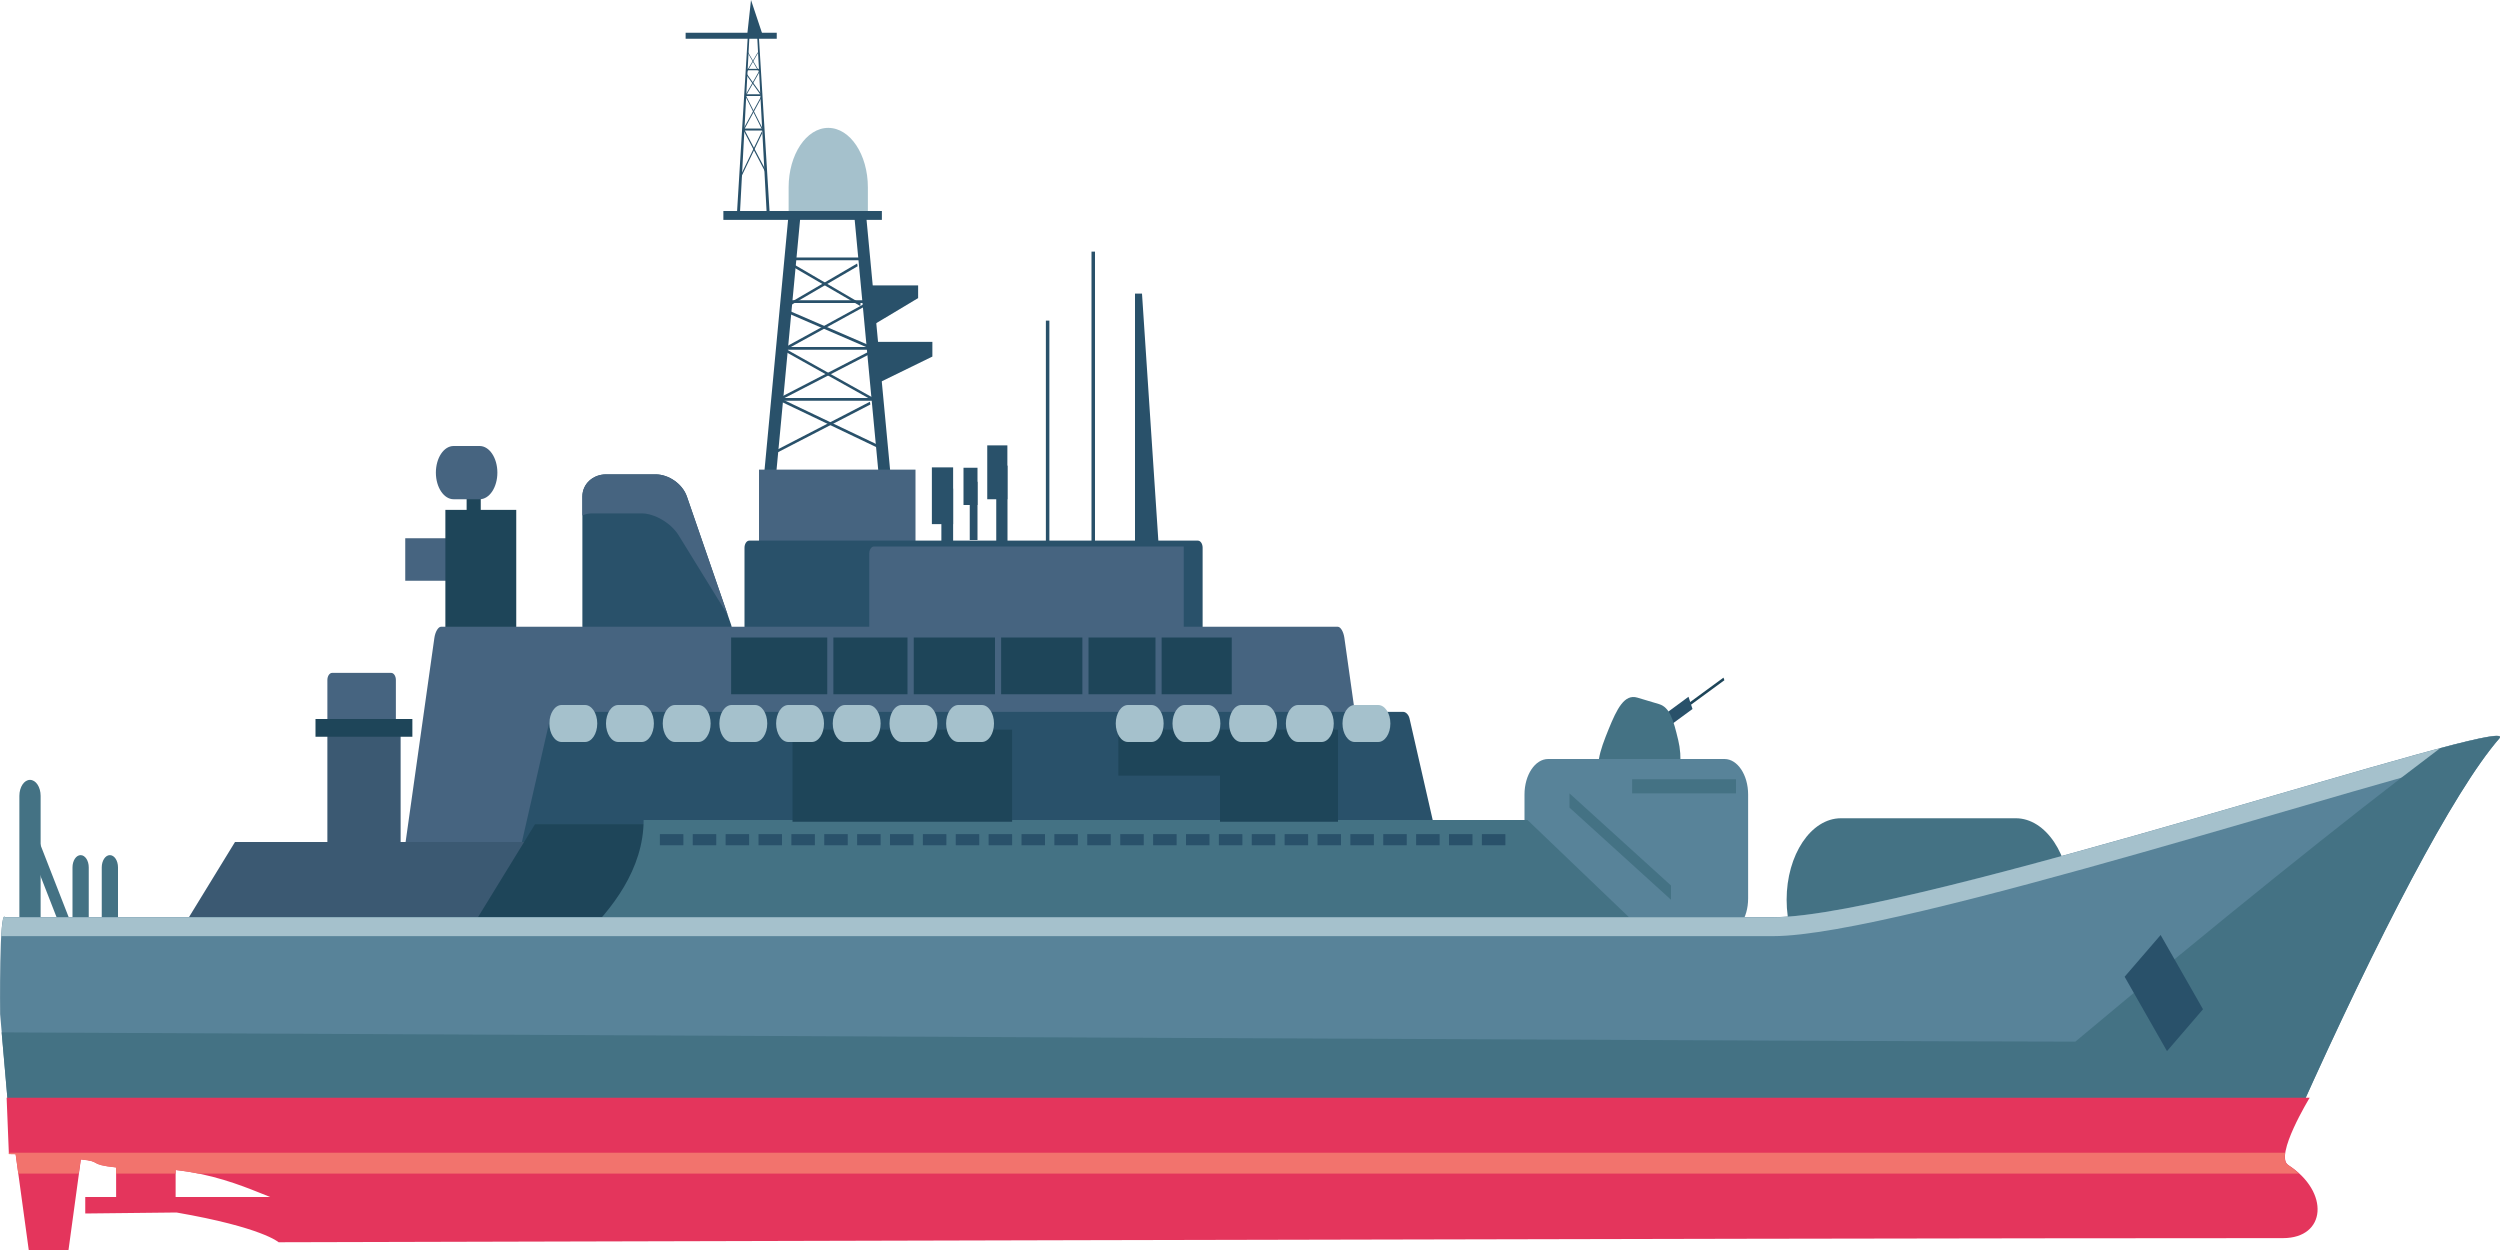 <?xml version="1.0" encoding="UTF-8"?>
<svg id="Layer_2" data-name="Layer 2" xmlns="http://www.w3.org/2000/svg" viewBox="0 0 200 100">
  <defs>
    <style>
      .cls-1 {
        fill: #1e4559;
      }

      .cls-1, .cls-2, .cls-3, .cls-4, .cls-5, .cls-6, .cls-7, .cls-8, .cls-9 {
        stroke-width: 0px;
      }

      .cls-2 {
        fill: #e4355c;
      }

      .cls-3 {
        fill: #3b5972;
      }

      .cls-4 {
        fill: #29516a;
      }

      .cls-5 {
        fill: #466480;
      }

      .cls-6 {
        fill: #447284;
      }

      .cls-7 {
        fill: #f2736d;
      }

      .cls-8 {
        fill: #588399;
      }

      .cls-9 {
        fill: #a5c1cc;
      }
    </style>
  </defs>
  <g id="Layer">
    <g>
      <path class="cls-6" d="m3.25,79.67c0,.71-.38,1.28-.85,1.28h0c-.47,0-.85-.57-.85-1.28v-16c0-.71.38-1.28.85-1.28h0c.47,0,.85.57.85,1.28v16Z"/>
      <path class="cls-6" d="m5.77,74.08c.12.3.05.68-.15.86h0c-.2.17-.45.07-.57-.22l-2.63-6.74c-.12-.3-.05-.68.15-.86h0c.2-.17.45-.07.57.22l2.63,6.74Z"/>
      <path class="cls-6" d="m7.1,81.63c0,.54-.29.98-.65.98h0c-.36,0-.65-.44-.65-.98v-12.24c0-.54.29-.98.65-.98h0c.36,0,.65.44.65.98v12.24Z"/>
      <path class="cls-6" d="m9.44,81.63c0,.54-.29.98-.65.98h0c-.36,0-.65-.44-.65-.98v-12.24c0-.54.29-.98.65-.98h0c.36,0,.65.44.65.98v12.24Z"/>
      <path class="cls-6" d="m165.61,71.98c0,3.6-1.95,6.52-4.35,6.52h-13.98c-2.4,0-4.35-2.92-4.35-6.52h0c0-3.6,1.95-6.52,4.35-6.52h13.98c2.4,0,4.35,2.92,4.35,6.52h0Z"/>
      <polygon class="cls-1" points="131.79 58.93 137.95 54.42 137.88 54.21 131.72 58.72 131.79 58.93"/>
      <polygon class="cls-4" points="133.3 58.26 135.4 56.72 135.08 55.74 132.99 57.28 133.3 58.26"/>
      <path class="cls-6" d="m134.25,59.18c-.38-1.6-.67-2.59-1.52-2.85l-1.74-.52c-1.03-.31-1.63.87-2.31,2.55-.66,1.64-1.27,3.2-.38,4.59l5.53.26c.63-1.02.77-2.59.42-4.04Z"/>
      <path class="cls-8" d="m139.85,71.88c0,1.57-.85,2.84-1.89,2.84h-14.11c-1.04,0-1.89-1.27-1.89-2.84v-8.32c0-1.57.85-2.84,1.89-2.84h14.11c1.04,0,1.89,1.27,1.89,2.84v8.32Z"/>
      <rect class="cls-4" x="83.67" y="25.65" width=".28" height="26.01"/>
      <rect class="cls-4" x="87.32" y="20.13" width=".28" height="26.01"/>
      <g>
        <rect class="cls-4" x="75.31" y="39.09" width=".94" height="7.09"/>
        <rect class="cls-4" x="74.55" y="37.39" width="1.7" height="4.54"/>
        <rect class="cls-4" x="77.58" y="38.54" width=".62" height="4.66"/>
        <rect class="cls-4" x="77.08" y="37.42" width="1.12" height="2.98"/>
        <rect class="cls-4" x="79.7" y="37.25" width=".9" height="6.73"/>
      </g>
      <polygon class="cls-4" points="92.88 46.46 90.8 46.46 90.8 23.49 91.36 23.49 92.88 46.46"/>
      <g>
        <g>
          <rect class="cls-4" x="63.46" y="20.6" width="5.43" height=".22"/>
          <rect class="cls-4" x="63.09" y="24.02" width="6.24" height=".22"/>
          <rect class="cls-4" x="62.69" y="27.76" width="6.79" height=".22"/>
          <rect class="cls-4" x="62.4" y="31.84" width="7.53" height=".22"/>
          <polygon class="cls-4" points="69.59 32.14 61.66 36.24 61.69 36.46 69.63 32.36 69.59 32.14"/>
          <polygon class="cls-4" points="69.91 27.92 61.97 32.02 62.01 32.23 69.94 28.14 69.91 27.92"/>
          <polygon class="cls-4" points="69.25 24.25 62.71 27.83 62.74 28.05 69.28 24.46 69.25 24.25"/>
          <polygon class="cls-4" points="68.57 21.08 63.11 24.27 63.15 24.48 68.61 21.3 68.57 21.08"/>
          <polygon class="cls-4" points="63.39 21.08 68.85 24.27 68.82 24.48 63.35 21.3 63.39 21.08"/>
          <polygon class="cls-4" points="63.11 24.85 69.59 27.65 69.54 27.87 63.06 25.07 63.11 24.85"/>
          <polygon class="cls-4" points="62.97 27.98 70.32 32.09 70.26 32.29 62.91 28.18 62.97 27.98"/>
          <polygon class="cls-4" points="62.47 31.89 70.53 35.73 70.46 35.94 62.4 32.09 62.47 31.89"/>
        </g>
        <polygon class="cls-4" points="61.99 39 61.03 39 63.09 17.12 64.05 17.12 61.99 39"/>
        <polygon class="cls-4" points="70.39 39 71.34 39 69.28 17.12 68.33 17.12 70.39 39"/>
        <path class="cls-9" d="m69.43,17.23v-2.24c0-2.63-1.42-4.76-3.17-4.76s-3.17,2.13-3.17,4.76v2.24h6.34Z"/>
        <rect class="cls-4" x="57.87" y="16.88" width="12.68" height=".71"/>
      </g>
      <rect class="cls-5" x="60.72" y="37.57" width="12.52" height="10.7"/>
      <path class="cls-4" d="m96.21,52.89c0,.31-.17.57-.38.57h-35.89c-.21,0-.38-.25-.38-.57v-9.07c0-.31.17-.57.38-.57h35.89c.21,0,.38.25.38.57v9.07Z"/>
      <path class="cls-5" d="m94.7,43.72h-24.78c-.21,0-.38.25-.38.57v9.07c0,.31.17.57.38.57h24.78v-10.21Z"/>
      <path class="cls-4" d="m58.5,50.04c.79,2.28.04,4.36-1.77,4.36h-6.87c-1.81,0-3.27-2.08-3.27-4.36v-10.32c0-1.01.85-1.77,1.89-1.77h3.97c1.04,0,2.15.76,2.5,1.77l3.56,10.32Z"/>
      <rect class="cls-1" x="37.33" y="36.25" width="1.13" height="10.49"/>
      <rect class="cls-5" x="32.42" y="43.06" width="7.93" height="3.4"/>
      <rect class="cls-1" x="35.63" y="40.79" width="5.67" height="13.04"/>
      <path class="cls-5" d="m31.67,57.52c0,.31-.17.57-.38.57h-4.72c-.21,0-.38-.25-.38-.57v-3.12c0-.31.17-.57.38-.57h4.72c.21,0,.38.25.38.57v3.12Z"/>
      <rect class="cls-3" x="26.19" y="58.65" width="5.86" height="9.07"/>
      <rect class="cls-1" x="25.24" y="57.52" width="7.75" height="1.42"/>
      <path class="cls-5" d="m31.56,73.66c-.08.58.05,1.06.29,1.06h78.6c.24,0,.37-.47.29-1.06l-3.19-22.63c-.07-.49-.3-.89-.53-.89H35.28c-.22,0-.46.4-.53.89l-3.19,22.63Z"/>
      <path class="cls-4" d="m41,70.7c-.08.34.04.62.27.62h74.24c.23,0,.35-.28.27-.62l-3.02-13.23c-.07-.29-.29-.52-.5-.52H44.51c-.21,0-.43.23-.5.52l-3.02,13.23Z"/>
      <polygon class="cls-3" points="76.67 78.38 76.67 78.38 12.93 78.38 12.05 78.38 18.8 67.36 18.8 67.36 76.67 67.36 76.67 67.36 76.67 78.38"/>
      <polygon class="cls-1" points="100.66 76.96 100.66 76.96 36.92 76.96 36.04 76.96 42.8 65.94 42.8 65.94 100.66 65.94 100.66 65.94 100.66 76.96"/>
      <path class="cls-6" d="m136,78.82l-7.64,2.2-86.94-2.2s10.07-5.44,10.07-13.22h70.71l13.8,13.22Z"/>
      <path class="cls-8" d="m141.88,73.37H.4c-.48-.72-.39,7.76-.39,7.76l.61,7.04s167.48.83,183.3.83c6.28-14.01,12.35-25.71,16.03-29.94,1.89-2.17-46.84,14.31-58.07,14.31Z"/>
      <path class="cls-9" d="m141.88,74.89c9.98,0,49.56-13.01,56.93-14.39.4-.54.78-1.02,1.13-1.43,1.89-2.17-46.84,14.31-58.07,14.31H.4c-.15-.23-.24.46-.3,1.51h141.79Z"/>
      <rect class="cls-4" x="52.79" y="66.73" width="1.88" height=".89"/>
      <rect class="cls-4" x="55.42" y="66.73" width="1.88" height=".89"/>
      <rect class="cls-4" x="58.05" y="66.73" width="1.88" height=".89"/>
      <rect class="cls-4" x="60.68" y="66.73" width="1.88" height=".89"/>
      <rect class="cls-4" x="63.31" y="66.73" width="1.88" height=".89"/>
      <rect class="cls-4" x="65.94" y="66.73" width="1.88" height=".89"/>
      <rect class="cls-4" x="68.57" y="66.73" width="1.88" height=".89"/>
      <rect class="cls-4" x="71.2" y="66.73" width="1.88" height=".89"/>
      <rect class="cls-4" x="73.83" y="66.73" width="1.88" height=".89"/>
      <rect class="cls-4" x="76.46" y="66.73" width="1.88" height=".89"/>
      <rect class="cls-4" x="79.09" y="66.73" width="1.88" height=".89"/>
      <rect class="cls-4" x="81.72" y="66.73" width="1.88" height=".89"/>
      <rect class="cls-4" x="84.35" y="66.73" width="1.88" height=".89"/>
      <rect class="cls-4" x="86.98" y="66.73" width="1.88" height=".89"/>
      <rect class="cls-4" x="89.62" y="66.73" width="1.88" height=".89"/>
      <rect class="cls-4" x="92.25" y="66.73" width="1.88" height=".89"/>
      <rect class="cls-4" x="94.88" y="66.73" width="1.88" height=".89"/>
      <rect class="cls-4" x="97.51" y="66.73" width="1.88" height=".89"/>
      <rect class="cls-4" x="100.14" y="66.73" width="1.88" height=".89"/>
      <rect class="cls-4" x="102.77" y="66.73" width="1.88" height=".89"/>
      <rect class="cls-4" x="105.4" y="66.73" width="1.88" height=".89"/>
      <rect class="cls-4" x="108.03" y="66.73" width="1.88" height=".89"/>
      <rect class="cls-4" x="110.66" y="66.73" width="1.88" height=".89"/>
      <rect class="cls-4" x="113.29" y="66.73" width="1.88" height=".89"/>
      <rect class="cls-4" x="115.92" y="66.73" width="1.88" height=".89"/>
      <rect class="cls-4" x="118.55" y="66.73" width="1.88" height=".89"/>
      <path class="cls-6" d="m195.22,59.85c-7.66,5.76-17.99,14.1-29.19,23.48-12.72,0-123.17-.54-165.9-.74l.49,5.59s167.48.83,183.3.83c6.28-14.01,12.35-25.71,16.03-29.94.4-.46-1.45-.09-4.73.78Z"/>
      <polygon class="cls-4" points="176.24 80.74 173.36 84.09 169.97 78.14 172.85 74.8 176.24 80.74"/>
      <path class="cls-2" d="m184.77,87.82H.53l.18,4.5c.14,0,.33,0,.54.01l1.05,7.67h3.18l.99-7.25c1.8.17.48.39,2.82.64v2.37h-2.47v1.32l7.3-.08c6.86,1.19,8.17,2.38,8.17,2.38,0,0,117.71-.33,160.35-.33,3.46,0,3.76-3.69.42-5.85-1.13-.73,1.72-5.39,1.72-5.39Zm-170.72,5.78c5.71.62,9.1,3.49,9.11,2.16h-9.11v-2.16Z"/>
      <path class="cls-7" d="m.71,92.32v-.1s182.1,0,182.1,0c-.07.46-.02.83.24.99.33.21.61.44.87.68H15.89c-.58-.12-1.2-.22-1.84-.29v.29h-4.77v-.49c-2.33-.25-1.02-.47-2.82-.64l-.16,1.13H1.46l-.21-1.55c-.21,0-.39-.01-.54-.01Z"/>
      <rect class="cls-1" x="63.4" y="58.37" width="17.57" height="7.37"/>
      <polygon class="cls-1" points="89.47 58.37 89.47 62.05 97.6 62.05 97.6 65.74 107.04 65.74 107.04 58.37 89.47 58.37"/>
      <path class="cls-9" d="m47.78,57.88c0,.82-.44,1.48-.98,1.48h-1.87c-.54,0-.98-.66-.98-1.48h0c0-.82.44-1.48.98-1.48h1.87c.54,0,.98.66.98,1.48h0Z"/>
      <path class="cls-9" d="m52.31,57.88c0,.82-.44,1.48-.98,1.48h-1.87c-.54,0-.98-.66-.98-1.48h0c0-.82.44-1.48.98-1.48h1.87c.54,0,.98.66.98,1.48h0Z"/>
      <path class="cls-9" d="m56.85,57.88c0,.82-.44,1.48-.98,1.48h-1.87c-.54,0-.98-.66-.98-1.48h0c0-.82.44-1.48.98-1.48h1.87c.54,0,.98.66.98,1.48h0Z"/>
      <path class="cls-9" d="m61.38,57.88c0,.82-.44,1.48-.98,1.48h-1.87c-.54,0-.98-.66-.98-1.48h0c0-.82.44-1.48.98-1.48h1.87c.54,0,.98.66.98,1.48h0Z"/>
      <path class="cls-9" d="m65.92,57.88c0,.82-.44,1.48-.98,1.48h-1.87c-.54,0-.98-.66-.98-1.48h0c0-.82.44-1.48.98-1.48h1.87c.54,0,.98.66.98,1.48h0Z"/>
      <path class="cls-9" d="m70.45,57.88c0,.82-.44,1.48-.98,1.48h-1.87c-.54,0-.98-.66-.98-1.48h0c0-.82.44-1.48.98-1.48h1.87c.54,0,.98.66.98,1.48h0Z"/>
      <path class="cls-9" d="m74.99,57.88c0,.82-.44,1.48-.98,1.48h-1.87c-.54,0-.98-.66-.98-1.48h0c0-.82.44-1.48.98-1.48h1.87c.54,0,.98.66.98,1.48h0Z"/>
      <path class="cls-9" d="m79.52,57.88c0,.82-.44,1.48-.98,1.48h-1.87c-.54,0-.98-.66-.98-1.48h0c0-.82.44-1.48.98-1.48h1.87c.54,0,.98.66.98,1.48h0Z"/>
      <path class="cls-9" d="m93.09,57.88c0,.82-.44,1.48-.98,1.48h-1.87c-.54,0-.98-.66-.98-1.48h0c0-.82.44-1.48.98-1.48h1.87c.54,0,.98.66.98,1.48h0Z"/>
      <path class="cls-9" d="m97.63,57.88c0,.82-.44,1.48-.98,1.48h-1.87c-.54,0-.98-.66-.98-1.48h0c0-.82.44-1.48.98-1.48h1.87c.54,0,.98.66.98,1.48h0Z"/>
      <path class="cls-9" d="m102.16,57.88c0,.82-.44,1.48-.98,1.48h-1.87c-.54,0-.98-.66-.98-1.48h0c0-.82.44-1.48.98-1.48h1.87c.54,0,.98.66.98,1.48h0Z"/>
      <path class="cls-9" d="m106.7,57.88c0,.82-.44,1.48-.98,1.48h-1.87c-.54,0-.98-.66-.98-1.48h0c0-.82.44-1.48.98-1.48h1.87c.54,0,.98.66.98,1.48h0Z"/>
      <path class="cls-9" d="m111.23,57.88c0,.82-.44,1.48-.98,1.48h-1.87c-.54,0-.98-.66-.98-1.48h0c0-.82.44-1.48.98-1.48h1.87c.54,0,.98.66.98,1.48h0Z"/>
      <rect class="cls-1" x="66.67" y="51" width="5.93" height="4.54"/>
      <rect class="cls-1" x="73.1" y="51" width="6.5" height="4.54"/>
      <rect class="cls-1" x="80.09" y="51" width="6.5" height="4.54"/>
      <rect class="cls-1" x="87.08" y="51" width="5.36" height="4.54"/>
      <rect class="cls-1" x="92.93" y="51" width="5.61" height="4.54"/>
      <rect class="cls-1" x="58.49" y="51" width="7.69" height="4.54"/>
      <path class="cls-5" d="m39.79,37.81c0,1.17-.63,2.13-1.42,2.13h-2.08c-.78,0-1.42-.95-1.42-2.13h0c0-1.17.63-2.13,1.42-2.13h2.08c.78,0,1.42.95,1.42,2.13h0Z"/>
      <path class="cls-5" d="m47.35,41.07h3.97c1.04,0,2.36.76,2.98,1.77l3.92,6.36-3.27-9.48c-.35-1.01-1.45-1.77-2.5-1.77h-3.97c-1.04,0-1.89.76-1.89,1.77v1.52c.22-.1.47-.17.76-.17Z"/>
      <polygon class="cls-4" points="60.78 5.51 59.77 5.51 59.76 5.62 60.78 5.62 60.78 5.51"/>
      <polygon class="cls-4" points="60.85 7.54 59.64 7.54 59.64 7.68 60.86 7.68 60.85 7.54"/>
      <polygon class="cls-4" points="61.01 10.28 59.51 10.28 59.5 10.44 61.02 10.44 61.01 10.28"/>
      <polygon class="cls-4" points="60.95 10.51 59.22 14.1 59.22 14.32 60.97 10.67 60.95 10.51"/>
      <polygon class="cls-4" points="60.93 7.64 59.42 10.41 59.42 10.58 60.94 7.77 60.93 7.64"/>
      <polygon class="cls-4" points="60.76 5.63 59.65 7.58 59.65 7.71 60.77 5.74 60.76 5.63"/>
      <polygon class="cls-4" points="60.63 4.17 59.77 5.64 59.77 5.75 60.63 4.26 60.63 4.17"/>
      <polygon class="cls-4" points="59.84 4.17 60.7 5.64 60.7 5.75 59.84 4.26 59.84 4.17"/>
      <polygon class="cls-4" points="59.76 5.93 60.87 7.48 60.86 7.61 59.75 6.05 59.76 5.93"/>
      <polygon class="cls-4" points="59.69 7.67 61.1 10.46 61.09 10.62 59.68 7.79 59.69 7.67"/>
      <polygon class="cls-4" points="59.52 10.31 61.25 13.6 61.24 13.8 59.5 10.47 59.52 10.31"/>
      <polygon class="cls-4" points="59.19 17.17 58.95 17.17 59.84 2.62 59.97 2.62 59.19 17.17"/>
      <polygon class="cls-4" points="61.34 17.17 61.58 17.17 60.69 2.62 60.56 2.62 61.34 17.17"/>
      <rect class="cls-4" x="54.85" y="2.62" width="7.29" height=".48"/>
      <polygon class="cls-4" points="61.03 2.85 59.77 2.85 60.08 0 61.03 2.85"/>
      <polygon class="cls-4" points="73.45 22.83 69.12 22.83 69.59 26.16 73.16 24.02 73.45 23.85 73.45 22.83"/>
      <polygon class="cls-4" points="74.59 27.35 69.59 27.35 70.18 30.68 74.56 28.54 74.59 28.53 74.59 27.35"/>
      <rect class="cls-4" x="78.98" y="35.63" width="1.61" height="4.31"/>
      <polygon class="cls-6" points="133.68 71.98 125.56 64.61 125.56 63.47 133.68 70.84 133.68 71.98"/>
      <rect class="cls-6" x="130.57" y="62.34" width="8.31" height="1.13"/>
    </g>
  </g>
</svg>